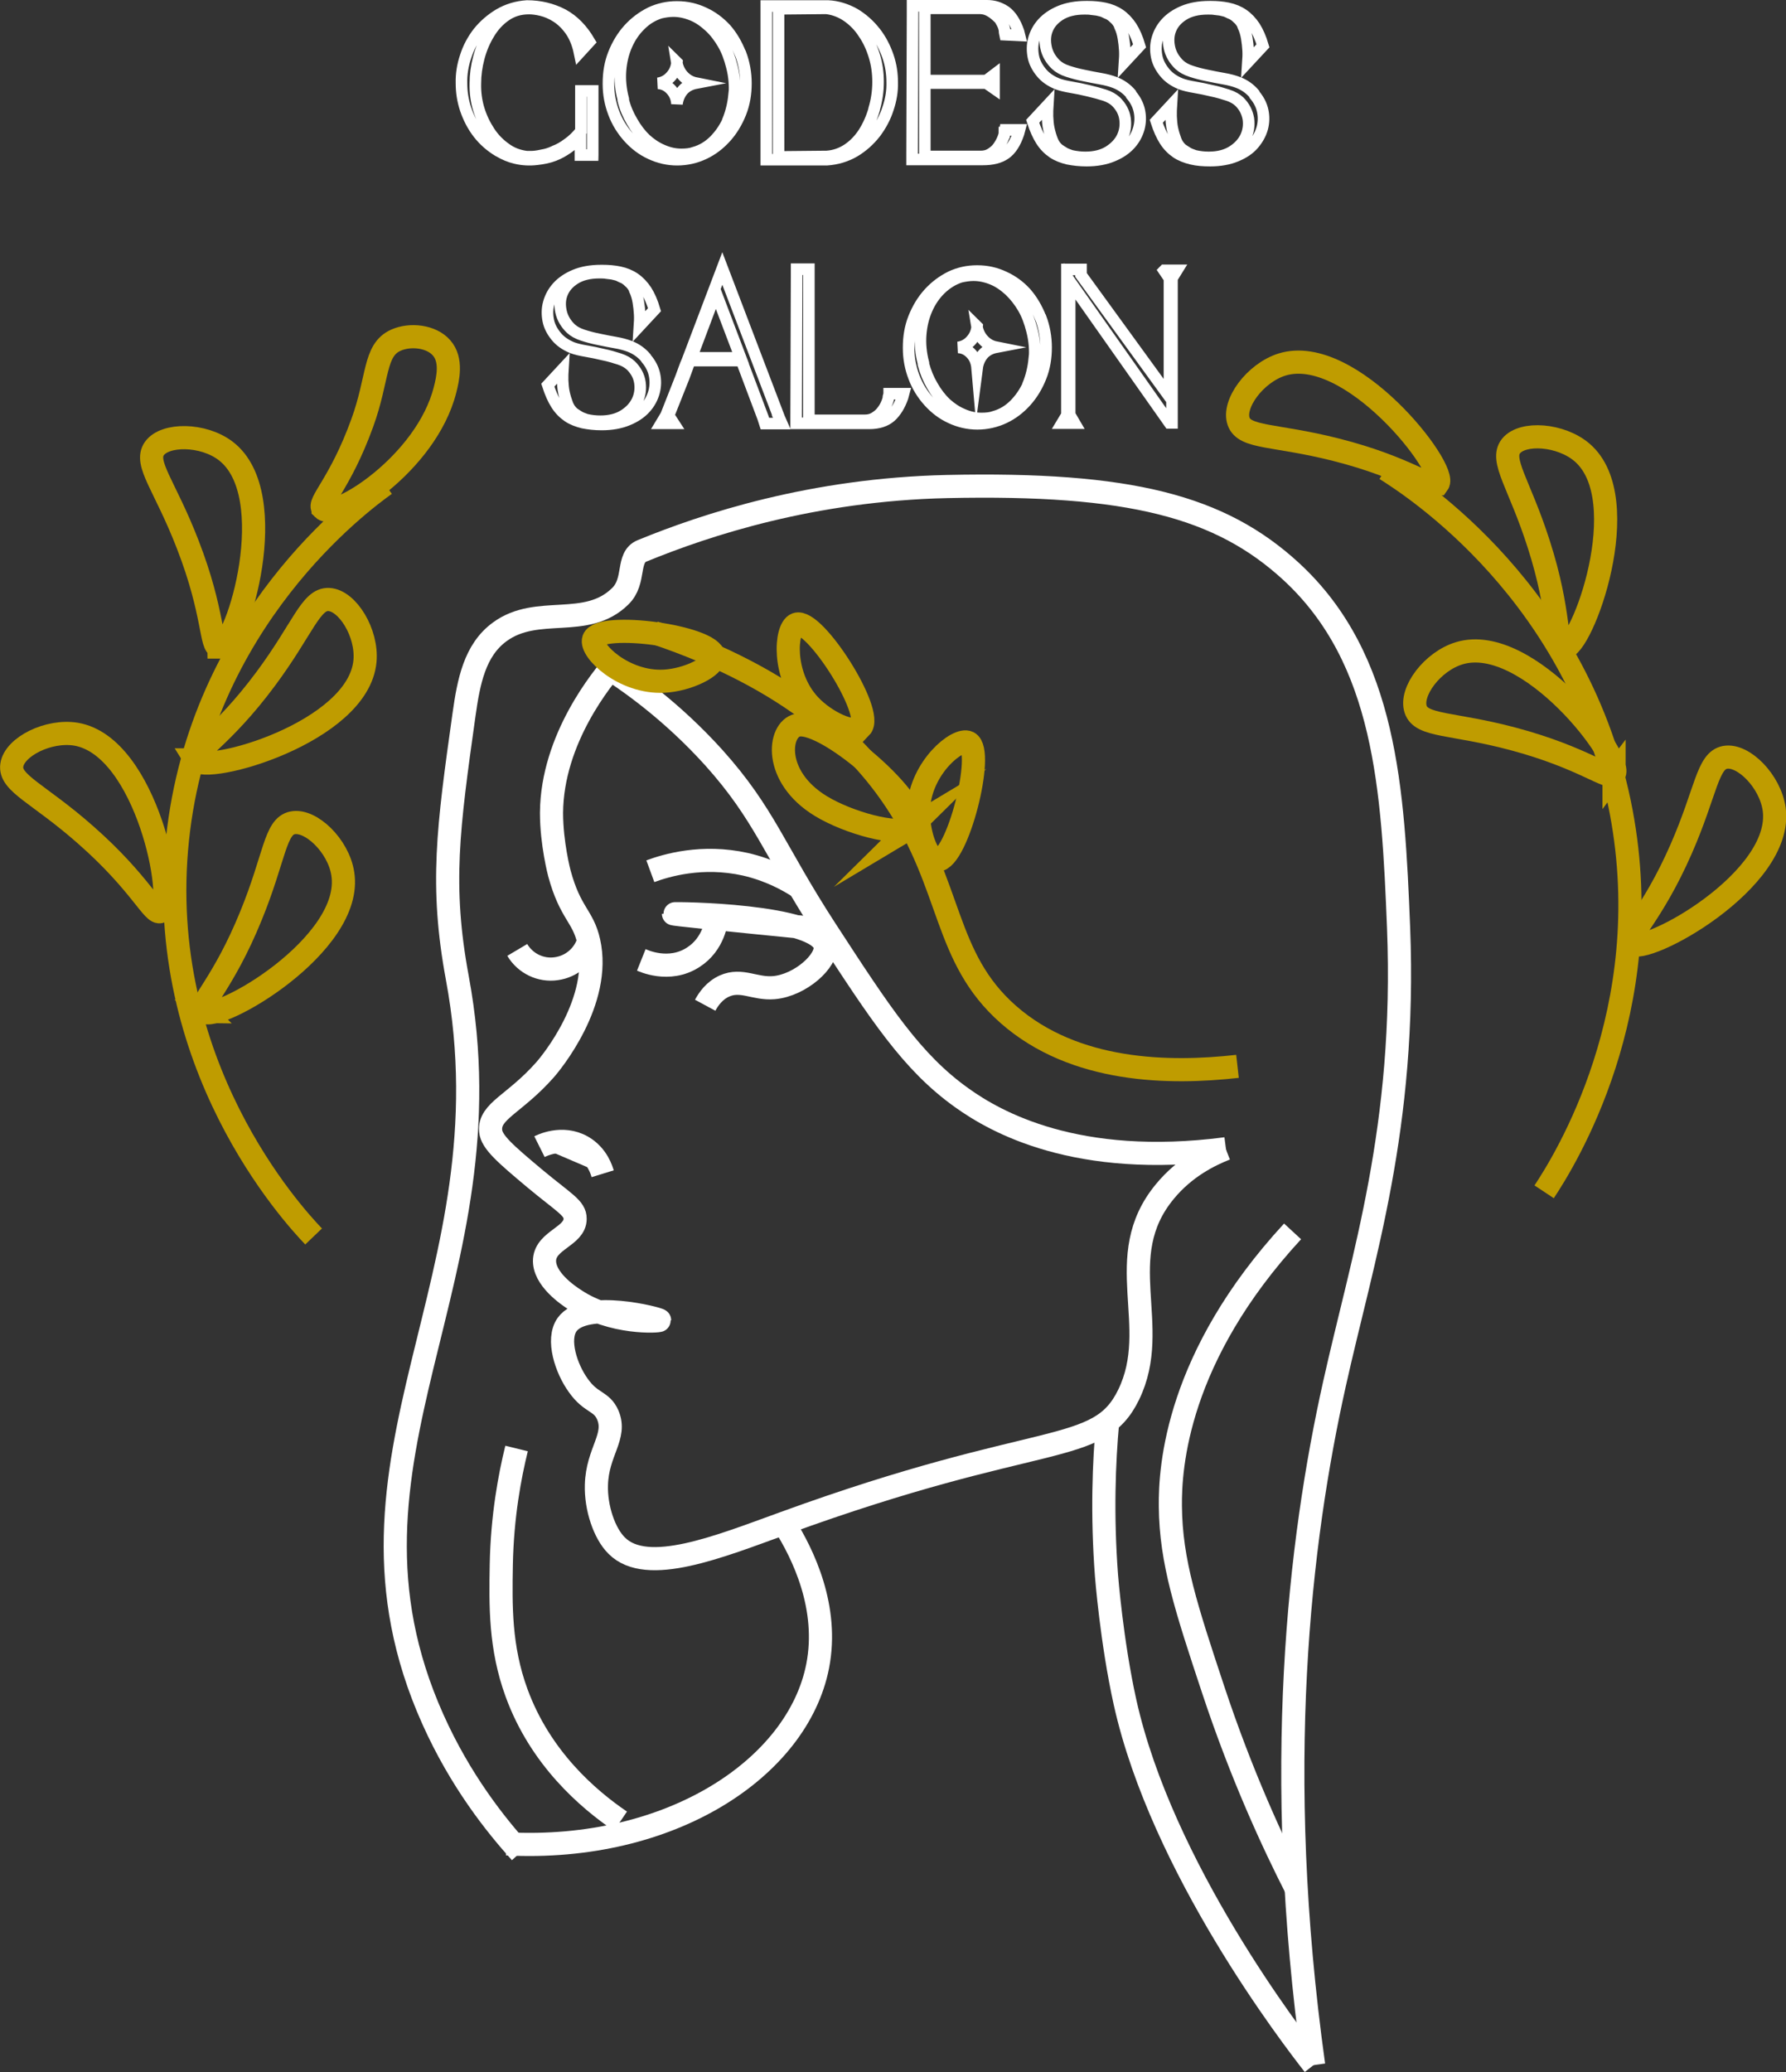 <?xml version="1.0" encoding="UTF-8"?>
<svg id="Layer_1" data-name="Layer 1" xmlns="http://www.w3.org/2000/svg" viewBox="0 0 77.17 89.52">
  <rect x="0" y="0" width="77.17" height="89.52" fill="#333333" stroke="none"/>
  <defs>
    <style>
      .cls-1 {
        fill: #fff;
      }

      .cls-1, .cls-2, .cls-3, .cls-4 {
        stroke-miterlimit: 10;
      }

      .cls-1, .cls-2, .cls-4 {
        stroke: #fff;
      }

      .cls-2, .cls-3, .cls-4 {
        fill: none;
      }

      .cls-3 {
        stroke: #bf9c00;
      }

      .cls-4 {
        stroke-width: .5px;
      }
    </style>
  </defs>
  <path class="cls-2" d="M26.61,28.62c-.57,.65-2.76,3.29-2.78,6.5,0,1.33,.34,2.61,.34,2.61,.47,1.74,1.02,1.83,1.27,2.95,.58,2.57-1.63,5.25-1.9,5.55-1.31,1.48-2.42,1.77-2.34,2.63,.04,.48,.66,1.01,1.9,2.05,1.27,1.06,1.76,1.28,1.75,1.75,0,.75-1.25,.91-1.32,1.75-.06,.83,1.02,1.56,1.32,1.75,1.61,1.07,3.65,.93,3.65,.88,0-.06-3.22-.91-4,.19-.45,.64-.04,1.9,.49,2.63,.55,.78,1,.65,1.27,1.27,.4,.93-.45,1.58-.49,3.02-.03,.99,.34,2.1,.88,2.63,1.31,1.31,4.42,.04,7.21-.97,11.16-4.07,13.6-2.85,14.91-5.56,1.44-2.97-.78-5.94,1.56-8.77,.86-1.05,1.94-1.58,2.63-1.85"/>
  <path class="cls-2" d="M56.76,89.22c-1.78-12.79-.62-22.61,.9-29.43,1.21-5.45,3.11-11.07,2.77-19.72-.24-5.96-.54-11.59-4.63-15.37-3.07-2.83-6.99-3.85-14.88-3.68-5.81,.13-10.4,1.64-13.18,2.78-.68,.28-.26,1.3-.94,1.96-1.47,1.45-3.58,.34-5.21,1.54-1.08,.79-1.34,2.15-1.54,3.57-.69,4.92-1.03,7.38-.29,11.38,2.44,13.1-6.1,20.75-1.06,32.02,1.19,2.66,2.72,4.58,3.79,5.76"/>
  <path class="cls-2" d="M26.02,28.69c1.21,.76,3.02,2.05,4.82,4.04,2.2,2.45,2.6,3.99,4.84,7.44,2.37,3.64,3.72,5.72,5.88,7.26,1.45,1.04,4.96,3.04,11.41,2.2"/>
  <path class="cls-2" d="M33.86,65.81c.86,1.35,1.96,3.66,1.47,6.17-.86,4.4-6.35,8.05-13.44,7.68"/>
  <path class="cls-2" d="M47.86,61.43c-.16,1.73-.25,4-.05,6.64,0,0,.22,2.85,.8,5.47,1.59,7.16,7.23,14.48,8.16,15.67"/>
  <path class="cls-2" d="M22.35,41.04c.35,.59,1.02,.91,1.69,.81,.65-.09,1.2-.55,1.39-1.19"/>
  <path class="cls-2" d="M30.97,39.65c-.01,.12-.11,1.13-1.02,1.71-1.05,.68-2.19,.13-2.24,.11"/>
  <path class="cls-2" d="M30.47,43.43c.14-.26,.39-.63,.83-.83,.74-.33,1.31,.14,2.14,.07,1.14-.1,2.32-1.17,2.21-1.8-.22-1.36-6.55-1.42-6.55-1.39,0,.02,1.52,.18,6.57,.68"/>
  <path class="cls-2" d="M28.1,37.64c.68-.25,2.23-.72,4.11-.3,1.04,.24,1.83,.67,2.35,1.01"/>
  <path class="cls-3" d="M28.26,27.33c5.98,2,8.88,4.93,10.43,7.26,2.48,3.73,2.07,6.77,4.88,9.24,2.87,2.52,6.96,2.57,9.9,2.24"/>
  <path class="cls-2" d="M22.32,62.58c-.29,1.18-.62,2.91-.66,5.02-.03,1.77-.06,3.57,.66,5.54,1.03,2.82,3.09,4.59,4.49,5.54"/>
  <path class="cls-2" d="M55.85,53.2c-5.01,5.43-5.3,10.19-5.28,11.88,.02,2.39,.69,4.42,1.85,7.92,1.23,3.71,2.59,6.64,3.59,8.6"/>
  <path class="cls-1" d="M23.31,49.54c.06-.03,.97-.5,1.85,0,.66,.38,.84,1.04,.88,1.17"/>
  <path class="cls-3" d="M13.55,53.42c-.87-.91-6.91-7.44-5.88-17.17,1-9.47,7.91-14.56,8.97-15.32"/>
  <path class="cls-3" d="M66.72,51.49c.88-1.33,4.95-7.82,3.33-16.41-1.77-9.4-8.98-14.06-10.18-14.81"/>
  <path class="cls-3" d="M9.46,27.95c-.37,0-.19-1.45-1.35-4.43-.98-2.54-1.89-3.5-1.44-4.14,.46-.65,2.11-.64,3.08,.1,2.48,1.89,.5,8.49-.29,8.48Z"/>
  <path class="cls-3" d="M13.96,21.98c-.26-.25,.73-1.05,1.69-3.7,.71-1.95,.5-3.15,1.45-3.58,.62-.28,1.54-.18,1.98,.33,.46,.52,.27,1.34,.15,1.81-.81,3.21-4.75,5.65-5.27,5.14Z"/>
  <path class="cls-3" d="M8.45,32.83c-.19-.31,1.13-.94,3.03-3.5,1.62-2.18,1.95-3.47,2.73-3.43,.8,.04,1.67,1.44,1.56,2.66-.28,3.1-6.92,4.94-7.33,4.27Z"/>
  <path class="cls-3" d="M6.94,39.38c-.33,.16-.84-1.2-3.24-3.31-2.04-1.8-3.3-2.23-3.19-3.01,.11-.79,1.58-1.54,2.78-1.34,3.07,.53,4.35,7.3,3.65,7.65Z"/>
  <path class="cls-3" d="M8.79,43.7c-.26-.26,.86-1.19,2.06-4.15,1.03-2.52,1.03-3.85,1.79-4,.78-.16,1.98,.98,2.17,2.19,.5,3.07-5.47,6.51-6.03,5.96Z"/>
  <path class="cls-3" d="M62.12,20.9c-.22,.3-1.3-.69-4.39-1.47-2.64-.67-3.95-.49-4.21-1.22-.27-.75,.7-2.09,1.87-2.46,2.97-.92,7.2,4.52,6.74,5.15Z"/>
  <path class="cls-3" d="M67.56,27.99c-.37-.03-.1-1.46-1.08-4.5-.83-2.59-1.68-3.61-1.19-4.22,.5-.62,2.15-.51,3.07,.28,2.36,2.03-.02,8.5-.8,8.44Z"/>
  <path class="cls-3" d="M69.74,33.44c-.22,.29-1.29-.7-4.37-1.52-2.63-.7-3.95-.53-4.2-1.27-.26-.76,.72-2.08,1.89-2.43,2.98-.89,7.15,4.6,6.68,5.23Z"/>
  <path class="cls-3" d="M70.47,40.77c-.26-.26,.89-1.17,2.17-4.09,1.09-2.49,1.13-3.82,1.9-3.96,.79-.14,1.95,1.03,2.12,2.24,.42,3.08-5.63,6.37-6.18,5.81Z"/>
  <path class="cls-3" d="M37.19,31.43c.61-.63-2.01-4.74-2.78-4.46-.48,.18-.62,2.22,.57,3.49,.69,.74,1.89,1.29,2.2,.96Z"/>
  <path class="cls-3" d="M39.3,35.79c1.06-.63-3.51-4.74-4.84-4.46-.83,.18-1.08,2.22,1,3.49,1.21,.74,3.3,1.29,3.85,.96Z"/>
  <path class="cls-3" d="M40.5,37.16c.87,0,2.06-4.71,1.34-5.08-.46-.23-2.04,1.07-2.15,2.81-.06,1.01,.36,2.26,.81,2.26Z"/>
  <path class="cls-3" d="M30.85,28.36c-.09-.87-4.92-1.51-5.2-.74-.17,.48,1.3,1.9,3.04,1.81,1.01-.05,2.2-.62,2.16-1.07Z"/>
  <g>
    <path class="cls-4" d="M25.61,6.69v-1.63s0-.77,0-.77v-.36s-.51,0-.51,0v1.74c-.17,.21-.35,.39-.55,.53-.2,.15-.39,.26-.58,.33l-.04,.02c-.17,.08-.34,.13-.52,.16-.18,.04-.33,.06-.47,.06-.08,0-.14,0-.18,0-.33-.04-.64-.15-.91-.35-.27-.19-.51-.43-.7-.72s-.35-.61-.46-.97-.16-.74-.15-1.13c0-.36,.05-.73,.15-1.11,.1-.38,.25-.73,.44-1.04,.19-.32,.43-.58,.72-.78,.29-.2,.62-.3,1.01-.3,.14,0,.32,.02,.53,.07,.21,.05,.43,.14,.65,.28,.22,.14,.42,.33,.6,.58,.18,.25,.32,.58,.4,.97l.43-.47c-.31-.53-.69-.92-1.15-1.17-.46-.24-.98-.37-1.55-.37-.44,.03-.84,.15-1.2,.36-.35,.21-.65,.47-.9,.78-.24,.31-.43,.66-.55,1.04-.13,.38-.19,.77-.18,1.15,0,.37,.05,.74,.18,1.13,.13,.38,.31,.73,.55,1.04,.24,.31,.53,.56,.86,.76l.04,.02c.22,.13,.45,.23,.71,.29,.29,.07,.6,.09,.92,.05,.27-.03,.52-.08,.75-.17,.38-.15,.76-.41,1.13-.79v.78h.53Z"/>
    <path class="cls-4" d="M31.99,2.31c-.16-.4-.36-.75-.63-1.06-.28-.3-.59-.53-.94-.69,0,0,0,0,0,0-.36-.17-.74-.26-1.16-.26h-.02c-.39,0-.77,.08-1.13,.25-.36,.18-.68,.42-.95,.72-.27,.3-.48,.65-.64,1.05-.16,.4-.23,.83-.23,1.28v.03c0,.44,.08,.86,.23,1.25,.15,.4,.37,.75,.64,1.05,.27,.3,.58,.54,.95,.71,.36,.17,.75,.26,1.15,.26s.8-.09,1.16-.26,.67-.41,.94-.71,.48-.65,.64-1.05c.16-.4,.23-.83,.23-1.28s-.08-.88-.23-1.28Zm-.27,1.79c-.04,.4-.13,.77-.27,1.11v.02c-.15,.32-.34,.6-.59,.85h0c-.25,.25-.54,.42-.86,.51-.16,.06-.35,.08-.56,.08-.28,0-.55-.06-.82-.18-.26-.11-.5-.27-.72-.47h0c-.23-.22-.42-.47-.59-.77-.17-.29-.3-.59-.38-.92v-.05c-.11-.42-.15-.83-.12-1.23s.12-.77,.27-1.11,.35-.63,.6-.87c.25-.25,.54-.42,.86-.52,.18-.04,.37-.07,.55-.07,.28,0,.55,.06,.82,.17,.27,.11,.51,.28,.74,.49,.23,.21,.42,.46,.59,.75,.17,.29,.29,.62,.38,.98,.11,.42,.14,.83,.11,1.23Zm-2.47-1.4c-.02,.25-.12,.45-.28,.62-.15,.16-.33,.25-.54,.28,.23,.01,.42,.11,.58,.29,.15,.17,.23,.37,.24,.6,.03-.23,.12-.44,.27-.61,.15-.16,.34-.25,.55-.29-.2-.04-.37-.13-.52-.28-.16-.16-.27-.37-.31-.62Z"/>
    <path class="cls-4" d="M37.81,1.39c-.24-.31-.54-.58-.89-.79-.36-.2-.74-.32-1.14-.34h-2.67v.34s0,5.94,0,5.94v.36h2.05s.56,0,.56,0c.44-.03,.84-.15,1.2-.36,.35-.21,.65-.48,.9-.8,.24-.32,.43-.67,.55-1.05,.13-.38,.19-.76,.18-1.13,0-.37-.05-.74-.18-1.12-.13-.38-.31-.73-.55-1.04Zm-.04,3.34c-.11,.38-.26,.71-.45,1.01h0c-.19,.29-.42,.53-.69,.71-.27,.18-.58,.29-.91,.31l-2.08,.02V.61s0-.23,0-.23l2.07-.02c.33,.04,.64,.16,.91,.35,.27,.19,.51,.43,.7,.73,.2,.29,.35,.62,.46,.98,.11,.36,.16,.73,.16,1.12,0,.41-.06,.8-.17,1.17Z"/>
    <path class="cls-4" d="M43.4,5.73c0,.08-.03,.17-.08,.29-.05,.12-.12,.24-.2,.35-.08,.11-.19,.2-.32,.28s-.27,.11-.43,.11h-2.41v-.23s0-2.94,0-2.94h2.66l.33,.23v-.59l-.33,.25h-2.66V.36h1.37c.23,0,.45,0,.64,0h.38c.12,0,.25,.03,.37,.09,.12,.06,.23,.14,.33,.23l.15,.14,.1,.18c.07,.13,.11,.27,.11,.4l.02,.1,.62,.03-.04-.16c-.14-.41-.33-.7-.56-.87-.25-.17-.51-.25-.8-.25h-3.22v.34l-.02,5.95v.35c.18,0,.42,0,.71,0h2.1c.13,0,.21,0,.25,0,.4,0,.73-.08,.97-.25s.43-.46,.57-.88l.04-.15h-.62s-.02,.12-.02,.12Z"/>
    <path class="cls-4" d="M48.86,4.05c-.18-.21-.41-.38-.7-.49-.16-.06-.37-.12-.61-.16-.24-.04-.48-.09-.72-.14-.25-.05-.48-.11-.69-.18-.22-.07-.39-.17-.51-.28-.22-.21-.37-.46-.43-.74-.06-.28-.05-.54,.05-.79s.28-.46,.55-.63c.27-.17,.62-.26,1.06-.26,.11,0,.21,0,.32,.02,.14,.02,.22,.03,.24,.03,.13,.03,.23,.05,.3,.09h0c.06,.03,.12,.06,.2,.09,.07,.04,.14,.09,.21,.16,.11,.09,.2,.21,.26,.35v.02c.07,.15,.12,.32,.15,.5,.03,.18,.05,.36,.06,.54s0,.35-.01,.5l.65-.7c-.1-.34-.22-.61-.36-.83-.14-.21-.31-.39-.5-.52-.19-.13-.41-.22-.65-.27-.24-.05-.49-.07-.73-.07h-.07c-.44,0-.82,.07-1.13,.2s-.56,.3-.75,.51c-.19,.21-.31,.44-.38,.69s-.07,.51-.02,.76,.17,.47,.34,.68c.17,.21,.4,.37,.69,.49,.16,.06,.37,.11,.61,.15,.24,.04,.48,.09,.73,.15s.48,.12,.7,.19,.38,.17,.5,.28c.22,.22,.35,.46,.39,.74,.04,.28,0,.54-.11,.78s-.31,.46-.58,.63c-.27,.17-.61,.26-1.02,.26-.19,0-.4-.02-.62-.07-.05-.02-.1-.04-.16-.06s-.12-.05-.18-.09-.13-.08-.2-.13c-.12-.1-.21-.23-.27-.38s-.11-.32-.15-.5-.05-.36-.06-.54c0-.18,0-.34,.01-.49l-.65,.7c.11,.34,.23,.61,.37,.83,.14,.22,.31,.39,.5,.52,.19,.13,.41,.21,.65,.27,.25,.05,.52,.08,.81,.08,.43,0,.81-.07,1.12-.2,.32-.13,.57-.3,.76-.51s.31-.44,.38-.69c.07-.26,.07-.51,.02-.75s-.17-.48-.35-.69Z"/>
    <path class="cls-4" d="M54.19,4.05c-.18-.21-.41-.38-.7-.49-.16-.06-.37-.12-.61-.16-.24-.04-.48-.09-.72-.14-.25-.05-.48-.11-.69-.18-.22-.07-.39-.17-.51-.28-.22-.21-.37-.46-.43-.74-.06-.28-.05-.54,.05-.79s.28-.46,.55-.63c.27-.17,.62-.26,1.06-.26,.11,0,.21,0,.32,.02,.14,.02,.22,.03,.24,.03,.13,.03,.23,.05,.3,.09h0c.06,.03,.12,.06,.2,.09,.07,.04,.14,.09,.21,.16,.11,.09,.2,.21,.26,.35v.02c.07,.15,.12,.32,.15,.5,.03,.18,.05,.36,.06,.54s0,.35-.01,.5l.65-.7c-.1-.34-.22-.61-.36-.83-.14-.21-.31-.39-.5-.52s-.41-.22-.65-.27c-.24-.05-.49-.07-.73-.07h-.07c-.44,0-.82,.07-1.13,.2-.31,.13-.56,.3-.75,.51-.19,.21-.31,.44-.38,.69s-.07,.51-.02,.76,.17,.47,.34,.68c.17,.21,.4,.37,.69,.49,.16,.06,.37,.11,.61,.15,.24,.04,.48,.09,.73,.15,.25,.05,.48,.12,.7,.19s.38,.17,.5,.28c.22,.22,.34,.46,.39,.74,.04,.28,0,.54-.11,.78-.12,.25-.31,.46-.58,.63-.27,.17-.61,.26-1.02,.26-.19,0-.4-.02-.61-.07-.05-.02-.1-.04-.16-.06s-.12-.05-.18-.09-.13-.08-.2-.13c-.12-.1-.21-.23-.27-.38-.06-.16-.11-.32-.15-.5s-.05-.36-.06-.54c0-.18,0-.34,.01-.49l-.65,.7c.11,.34,.23,.61,.37,.83s.31,.39,.5,.52c.19,.13,.41,.21,.65,.27s.51,.08,.81,.08c.43,0,.81-.07,1.12-.2,.32-.13,.57-.3,.75-.51s.31-.44,.38-.69c.07-.26,.07-.51,.02-.75s-.17-.48-.35-.69Z"/>
    <path class="cls-4" d="M27.9,15.45c-.18-.21-.41-.38-.7-.49-.16-.06-.37-.12-.61-.16-.24-.04-.48-.09-.72-.14-.25-.05-.48-.11-.69-.18-.22-.07-.39-.17-.51-.28-.22-.21-.37-.46-.43-.74-.06-.28-.05-.54,.05-.79s.28-.46,.55-.63c.27-.17,.62-.26,1.06-.26,.11,0,.21,0,.32,.02,.14,.02,.22,.03,.24,.03,.13,.03,.23,.05,.3,.09h0c.06,.03,.12,.06,.2,.09,.07,.04,.14,.09,.21,.16,.11,.09,.2,.21,.26,.35v.02c.07,.15,.12,.32,.15,.5,.03,.18,.05,.36,.06,.54s0,.35-.01,.5l.65-.7c-.1-.34-.22-.61-.36-.83-.14-.21-.31-.39-.5-.52-.19-.13-.41-.22-.65-.27-.24-.05-.49-.07-.73-.07h-.07c-.44,0-.82,.07-1.13,.2-.31,.13-.56,.3-.75,.51-.19,.21-.31,.44-.38,.69s-.07,.51-.02,.76,.17,.47,.34,.68c.17,.21,.4,.37,.69,.49,.16,.06,.37,.11,.61,.15,.24,.04,.48,.09,.73,.15,.25,.05,.48,.12,.7,.19s.38,.17,.5,.28c.22,.22,.35,.46,.39,.74,.04,.28,0,.54-.11,.78-.12,.25-.31,.46-.58,.63-.27,.17-.61,.26-1.02,.26-.19,0-.4-.02-.61-.07-.05-.02-.1-.04-.16-.06s-.12-.05-.18-.09-.13-.08-.2-.13c-.12-.1-.21-.23-.27-.38-.06-.16-.11-.32-.15-.5s-.05-.36-.06-.54c0-.18,0-.34,.01-.49l-.65,.7c.11,.34,.23,.61,.37,.83,.14,.22,.31,.39,.5,.52,.19,.13,.41,.21,.65,.27,.25,.05,.52,.08,.81,.08,.43,0,.81-.07,1.12-.2,.32-.13,.57-.3,.76-.51s.31-.44,.38-.69c.07-.26,.07-.51,.02-.75s-.17-.48-.35-.69Z"/>
    <path class="cls-4" d="M33.67,18.05l-2.46-6.45-1.51,3.98c-.05,.11-.1,.24-.15,.38l-.12,.33-.65,1.65-.21,.35h.54l-.22-.34,.66-1.66,.26-.71h2.23l.93,2.47,.08,.25h.73l-.11-.25Zm-3.8-2.59l1.06-2.82,1.07,2.82h-2.13Z"/>
    <path class="cls-4" d="M38.42,17.03l-.03,.11c0,.08-.03,.17-.08,.29-.05,.12-.11,.23-.2,.34-.08,.11-.19,.2-.32,.28s-.27,.11-.43,.11h-2.41v-6.53h-.53v.33s-.02,5.98-.02,5.98v.35c.23,0,.51,0,.84,0h2.21s.06,0,.11,0c.39,0,.7-.1,.92-.29,.22-.2,.39-.47,.52-.84l.04-.15h-.62Z"/>
    <path class="cls-4" d="M44.96,13.72c-.16-.4-.36-.75-.63-1.06-.27-.3-.59-.53-.94-.69,0,0,0,0,0,0-.36-.17-.74-.26-1.16-.26h-.02c-.39,0-.77,.08-1.13,.25-.36,.18-.68,.42-.95,.72-.27,.3-.48,.65-.64,1.05-.16,.4-.23,.83-.23,1.28v.03c0,.44,.08,.86,.23,1.25,.15,.4,.37,.75,.64,1.05,.27,.3,.58,.54,.95,.71,.36,.17,.75,.26,1.15,.26s.8-.09,1.16-.26c.36-.17,.67-.41,.94-.71,.27-.3,.48-.65,.64-1.05,.16-.4,.23-.83,.23-1.28s-.08-.88-.23-1.28Zm-.27,1.79c-.04,.4-.13,.77-.27,1.11v.02c-.15,.32-.34,.6-.59,.85h0c-.25,.25-.54,.42-.86,.51-.16,.06-.35,.08-.56,.08-.28,0-.55-.06-.82-.18-.26-.11-.5-.27-.72-.47h0c-.23-.22-.42-.47-.59-.77-.17-.29-.29-.59-.38-.92v-.05c-.11-.42-.15-.83-.12-1.23s.12-.77,.27-1.11,.35-.63,.6-.87,.54-.42,.86-.52c.18-.04,.37-.07,.55-.07,.28,0,.55,.06,.82,.17,.27,.11,.51,.28,.74,.49,.22,.21,.42,.46,.59,.75,.17,.29,.29,.62,.38,.98,.11,.42,.14,.83,.11,1.23Zm-2.47-1.4c-.02,.25-.12,.45-.28,.62-.15,.16-.33,.25-.54,.28,.23,.01,.42,.11,.58,.29,.15,.17,.22,.37,.24,.6,.03-.23,.12-.44,.27-.61,.15-.16,.34-.25,.55-.29-.2-.04-.37-.13-.52-.28-.16-.16-.27-.37-.31-.62Z"/>
    <path class="cls-4" d="M50.3,11.69l.23,.34v5.11l-3.82-5.26v-.24h-.61v.34s0,5.95,0,5.95l-.21,.35h.54l-.21-.36v-5.77l4.31,6.12h.11s0-6.25,0-6.25l.21-.34h-.54Z"/>
  </g>
</svg>
